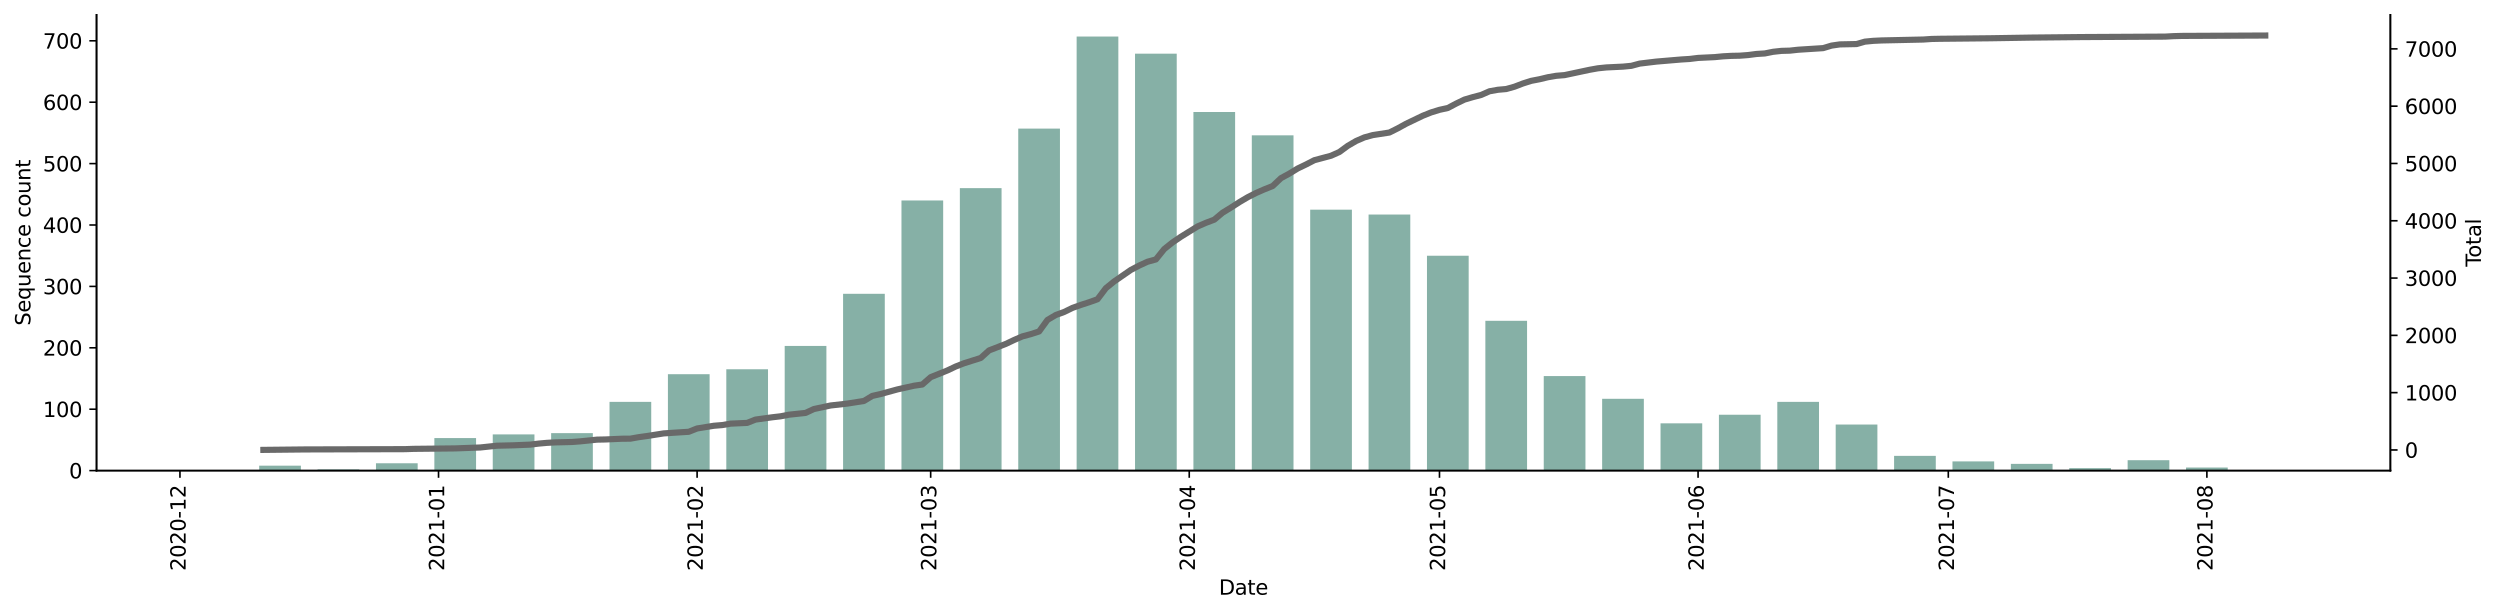 <?xml version="1.0" encoding="utf-8" standalone="no"?>
<!DOCTYPE svg PUBLIC "-//W3C//DTD SVG 1.1//EN"
  "http://www.w3.org/Graphics/SVG/1.1/DTD/svg11.dtd">
<svg height="298.621pt" version="1.1" viewBox="0 0 1216.294 298.621" width="1216.294pt" xmlns="http://www.w3.org/2000/svg" xmlns:xlink="http://www.w3.org/1999/xlink">
 <defs>
  <style type="text/css">*{stroke-linecap:butt;stroke-linejoin:round;}</style>
 </defs>
 <g id="figure_1">
  <g id="patch_1">
   <path d="M 0 298.621 
L 1216.294 298.621 
L 1216.294 0 
L 0 0 
z
" style="fill:#ffffff;"/>
  </g>
  <g id="axes_1">
   <g id="patch_2">
    <path d="M 46.966 228.96 
L 1162.966 228.96 
L 1162.966 7.2 
L 46.966 7.2 
z
" style="fill:#ffffff;"/>
   </g>
   <g id="patch_3">
    <path clip-path="url(#pb51dd58eb3)" d="M 97.693 228.96 
L 117.984 228.96 
L 117.984 228.661 
L 97.693 228.661 
z
" style="fill:#86b0a6;"/>
   </g>
   <g id="patch_4">
    <path clip-path="url(#pb51dd58eb3)" d="M 126.1 228.96 
L 146.391 228.96 
L 146.391 226.57 
L 126.1 226.57 
z
" style="fill:#86b0a6;"/>
   </g>
   <g id="patch_5">
    <path clip-path="url(#pb51dd58eb3)" d="M 154.507 228.96 
L 174.798 228.96 
L 174.798 228.363 
L 154.507 228.363 
z
" style="fill:#86b0a6;"/>
   </g>
   <g id="patch_6">
    <path clip-path="url(#pb51dd58eb3)" d="M 182.915 228.96 
L 203.206 228.96 
L 203.206 225.375 
L 182.915 225.375 
z
" style="fill:#86b0a6;"/>
   </g>
   <g id="patch_7">
    <path clip-path="url(#pb51dd58eb3)" d="M 211.322 228.96 
L 231.613 228.96 
L 231.613 213.127 
L 211.322 213.127 
z
" style="fill:#86b0a6;"/>
   </g>
   <g id="patch_8">
    <path clip-path="url(#pb51dd58eb3)" d="M 239.729 228.96 
L 260.02 228.96 
L 260.02 211.335 
L 239.729 211.335 
z
" style="fill:#86b0a6;"/>
   </g>
   <g id="patch_9">
    <path clip-path="url(#pb51dd58eb3)" d="M 268.137 228.96 
L 288.427 228.96 
L 288.427 210.738 
L 268.137 210.738 
z
" style="fill:#86b0a6;"/>
   </g>
   <g id="patch_10">
    <path clip-path="url(#pb51dd58eb3)" d="M 296.544 228.96 
L 316.835 228.96 
L 316.835 195.503 
L 296.544 195.503 
z
" style="fill:#86b0a6;"/>
   </g>
   <g id="patch_11">
    <path clip-path="url(#pb51dd58eb3)" d="M 324.951 228.96 
L 345.242 228.96 
L 345.242 182.06 
L 324.951 182.06 
z
" style="fill:#86b0a6;"/>
   </g>
   <g id="patch_12">
    <path clip-path="url(#pb51dd58eb3)" d="M 353.358 228.96 
L 373.649 228.96 
L 373.649 179.67 
L 353.358 179.67 
z
" style="fill:#86b0a6;"/>
   </g>
   <g id="patch_13">
    <path clip-path="url(#pb51dd58eb3)" d="M 381.766 228.96 
L 402.057 228.96 
L 402.057 168.318 
L 381.766 168.318 
z
" style="fill:#86b0a6;"/>
   </g>
   <g id="patch_14">
    <path clip-path="url(#pb51dd58eb3)" d="M 410.173 228.96 
L 430.464 228.96 
L 430.464 142.927 
L 410.173 142.927 
z
" style="fill:#86b0a6;"/>
   </g>
   <g id="patch_15">
    <path clip-path="url(#pb51dd58eb3)" d="M 438.58 228.96 
L 458.871 228.96 
L 458.871 97.52 
L 438.58 97.52 
z
" style="fill:#86b0a6;"/>
   </g>
   <g id="patch_16">
    <path clip-path="url(#pb51dd58eb3)" d="M 466.987 228.96 
L 487.278 228.96 
L 487.278 91.546 
L 466.987 91.546 
z
" style="fill:#86b0a6;"/>
   </g>
   <g id="patch_17">
    <path clip-path="url(#pb51dd58eb3)" d="M 495.395 228.96 
L 515.686 228.96 
L 515.686 62.569 
L 495.395 62.569 
z
" style="fill:#86b0a6;"/>
   </g>
   <g id="patch_18">
    <path clip-path="url(#pb51dd58eb3)" d="M 523.802 228.96 
L 544.093 228.96 
L 544.093 17.76 
L 523.802 17.76 
z
" style="fill:#86b0a6;"/>
   </g>
   <g id="patch_19">
    <path clip-path="url(#pb51dd58eb3)" d="M 552.209 228.96 
L 572.5 228.96 
L 572.5 26.124 
L 552.209 26.124 
z
" style="fill:#86b0a6;"/>
   </g>
   <g id="patch_20">
    <path clip-path="url(#pb51dd58eb3)" d="M 580.617 228.96 
L 600.907 228.96 
L 600.907 54.503 
L 580.617 54.503 
z
" style="fill:#86b0a6;"/>
   </g>
   <g id="patch_21">
    <path clip-path="url(#pb51dd58eb3)" d="M 609.024 228.96 
L 629.315 228.96 
L 629.315 65.855 
L 609.024 65.855 
z
" style="fill:#86b0a6;"/>
   </g>
   <g id="patch_22">
    <path clip-path="url(#pb51dd58eb3)" d="M 637.431 228.96 
L 657.722 228.96 
L 657.722 102.001 
L 637.431 102.001 
z
" style="fill:#86b0a6;"/>
   </g>
   <g id="patch_23">
    <path clip-path="url(#pb51dd58eb3)" d="M 665.838 228.96 
L 686.129 228.96 
L 686.129 104.391 
L 665.838 104.391 
z
" style="fill:#86b0a6;"/>
   </g>
   <g id="patch_24">
    <path clip-path="url(#pb51dd58eb3)" d="M 694.246 228.96 
L 714.537 228.96 
L 714.537 124.406 
L 694.246 124.406 
z
" style="fill:#86b0a6;"/>
   </g>
   <g id="patch_25">
    <path clip-path="url(#pb51dd58eb3)" d="M 722.653 228.96 
L 742.944 228.96 
L 742.944 156.071 
L 722.653 156.071 
z
" style="fill:#86b0a6;"/>
   </g>
   <g id="patch_26">
    <path clip-path="url(#pb51dd58eb3)" d="M 751.06 228.96 
L 771.351 228.96 
L 771.351 182.956 
L 751.06 182.956 
z
" style="fill:#86b0a6;"/>
   </g>
   <g id="patch_27">
    <path clip-path="url(#pb51dd58eb3)" d="M 779.467 228.96 
L 799.758 228.96 
L 799.758 194.009 
L 779.467 194.009 
z
" style="fill:#86b0a6;"/>
   </g>
   <g id="patch_28">
    <path clip-path="url(#pb51dd58eb3)" d="M 807.875 228.96 
L 828.166 228.96 
L 828.166 205.958 
L 807.875 205.958 
z
" style="fill:#86b0a6;"/>
   </g>
   <g id="patch_29">
    <path clip-path="url(#pb51dd58eb3)" d="M 836.282 228.96 
L 856.573 228.96 
L 856.573 201.776 
L 836.282 201.776 
z
" style="fill:#86b0a6;"/>
   </g>
   <g id="patch_30">
    <path clip-path="url(#pb51dd58eb3)" d="M 864.689 228.96 
L 884.98 228.96 
L 884.98 195.503 
L 864.689 195.503 
z
" style="fill:#86b0a6;"/>
   </g>
   <g id="patch_31">
    <path clip-path="url(#pb51dd58eb3)" d="M 893.097 228.96 
L 913.387 228.96 
L 913.387 206.555 
L 893.097 206.555 
z
" style="fill:#86b0a6;"/>
   </g>
   <g id="patch_32">
    <path clip-path="url(#pb51dd58eb3)" d="M 921.504 228.96 
L 941.795 228.96 
L 941.795 221.791 
L 921.504 221.791 
z
" style="fill:#86b0a6;"/>
   </g>
   <g id="patch_33">
    <path clip-path="url(#pb51dd58eb3)" d="M 949.911 228.96 
L 970.202 228.96 
L 970.202 224.479 
L 949.911 224.479 
z
" style="fill:#86b0a6;"/>
   </g>
   <g id="patch_34">
    <path clip-path="url(#pb51dd58eb3)" d="M 978.318 228.96 
L 998.609 228.96 
L 998.609 225.674 
L 978.318 225.674 
z
" style="fill:#86b0a6;"/>
   </g>
   <g id="patch_35">
    <path clip-path="url(#pb51dd58eb3)" d="M 1006.726 228.96 
L 1027.017 228.96 
L 1027.017 227.765 
L 1006.726 227.765 
z
" style="fill:#86b0a6;"/>
   </g>
   <g id="patch_36">
    <path clip-path="url(#pb51dd58eb3)" d="M 1035.133 228.96 
L 1055.424 228.96 
L 1055.424 223.882 
L 1035.133 223.882 
z
" style="fill:#86b0a6;"/>
   </g>
   <g id="patch_37">
    <path clip-path="url(#pb51dd58eb3)" d="M 1063.54 228.96 
L 1083.831 228.96 
L 1083.831 227.466 
L 1063.54 227.466 
z
" style="fill:#86b0a6;"/>
   </g>
   <g id="patch_38">
    <path clip-path="url(#pb51dd58eb3)" d="M 1091.947 228.96 
L 1112.238 228.96 
L 1112.238 228.661 
L 1091.947 228.661 
z
" style="fill:#86b0a6;"/>
   </g>
   <g id="matplotlib.axis_1">
    <g id="xtick_1">
     <g id="line2d_1">
      <defs>
       <path d="M 0 0 
L 0 3.5 
" id="m08484fa141" style="stroke:#000000;stroke-width:0.8;"/>
      </defs>
      <g>
       <use style="stroke:#000000;stroke-width:0.8;" x="87.547" xlink:href="#m08484fa141" y="228.96"/>
      </g>
     </g>
     <g id="text_1">
      <!-- 2020-12 -->
      <g transform="translate(90.307 277.743)rotate(-90)scale(0.1 -0.1)">
       <defs>
        <path d="M 1228 531 
L 3431 531 
L 3431 0 
L 469 0 
L 469 531 
Q 828 903 1448 1529 
Q 2069 2156 2228 2338 
Q 2531 2678 2651 2914 
Q 2772 3150 2772 3378 
Q 2772 3750 2511 3984 
Q 2250 4219 1831 4219 
Q 1534 4219 1204 4116 
Q 875 4013 500 3803 
L 500 4441 
Q 881 4594 1212 4672 
Q 1544 4750 1819 4750 
Q 2544 4750 2975 4387 
Q 3406 4025 3406 3419 
Q 3406 3131 3298 2873 
Q 3191 2616 2906 2266 
Q 2828 2175 2409 1742 
Q 1991 1309 1228 531 
z
" id="DejaVuSans-32" transform="scale(0.016)"/>
        <path d="M 2034 4250 
Q 1547 4250 1301 3770 
Q 1056 3291 1056 2328 
Q 1056 1369 1301 889 
Q 1547 409 2034 409 
Q 2525 409 2770 889 
Q 3016 1369 3016 2328 
Q 3016 3291 2770 3770 
Q 2525 4250 2034 4250 
z
M 2034 4750 
Q 2819 4750 3233 4129 
Q 3647 3509 3647 2328 
Q 3647 1150 3233 529 
Q 2819 -91 2034 -91 
Q 1250 -91 836 529 
Q 422 1150 422 2328 
Q 422 3509 836 4129 
Q 1250 4750 2034 4750 
z
" id="DejaVuSans-30" transform="scale(0.016)"/>
        <path d="M 313 2009 
L 1997 2009 
L 1997 1497 
L 313 1497 
L 313 2009 
z
" id="DejaVuSans-2d" transform="scale(0.016)"/>
        <path d="M 794 531 
L 1825 531 
L 1825 4091 
L 703 3866 
L 703 4441 
L 1819 4666 
L 2450 4666 
L 2450 531 
L 3481 531 
L 3481 0 
L 794 0 
L 794 531 
z
" id="DejaVuSans-31" transform="scale(0.016)"/>
       </defs>
       <use xlink:href="#DejaVuSans-32"/>
       <use x="63.623" xlink:href="#DejaVuSans-30"/>
       <use x="127.246" xlink:href="#DejaVuSans-32"/>
       <use x="190.869" xlink:href="#DejaVuSans-30"/>
       <use x="254.492" xlink:href="#DejaVuSans-2d"/>
       <use x="290.576" xlink:href="#DejaVuSans-31"/>
       <use x="354.199" xlink:href="#DejaVuSans-32"/>
      </g>
     </g>
    </g>
    <g id="xtick_2">
     <g id="line2d_2">
      <g>
       <use style="stroke:#000000;stroke-width:0.8;" x="213.351" xlink:href="#m08484fa141" y="228.96"/>
      </g>
     </g>
     <g id="text_2">
      <!-- 2021-01 -->
      <g transform="translate(216.11 277.743)rotate(-90)scale(0.1 -0.1)">
       <use xlink:href="#DejaVuSans-32"/>
       <use x="63.623" xlink:href="#DejaVuSans-30"/>
       <use x="127.246" xlink:href="#DejaVuSans-32"/>
       <use x="190.869" xlink:href="#DejaVuSans-31"/>
       <use x="254.492" xlink:href="#DejaVuSans-2d"/>
       <use x="290.576" xlink:href="#DejaVuSans-30"/>
       <use x="354.199" xlink:href="#DejaVuSans-31"/>
      </g>
     </g>
    </g>
    <g id="xtick_3">
     <g id="line2d_3">
      <g>
       <use style="stroke:#000000;stroke-width:0.8;" x="339.155" xlink:href="#m08484fa141" y="228.96"/>
      </g>
     </g>
     <g id="text_3">
      <!-- 2021-02 -->
      <g transform="translate(341.914 277.743)rotate(-90)scale(0.1 -0.1)">
       <use xlink:href="#DejaVuSans-32"/>
       <use x="63.623" xlink:href="#DejaVuSans-30"/>
       <use x="127.246" xlink:href="#DejaVuSans-32"/>
       <use x="190.869" xlink:href="#DejaVuSans-31"/>
       <use x="254.492" xlink:href="#DejaVuSans-2d"/>
       <use x="290.576" xlink:href="#DejaVuSans-30"/>
       <use x="354.199" xlink:href="#DejaVuSans-32"/>
      </g>
     </g>
    </g>
    <g id="xtick_4">
     <g id="line2d_4">
      <g>
       <use style="stroke:#000000;stroke-width:0.8;" x="452.784" xlink:href="#m08484fa141" y="228.96"/>
      </g>
     </g>
     <g id="text_4">
      <!-- 2021-03 -->
      <g transform="translate(455.543 277.743)rotate(-90)scale(0.1 -0.1)">
       <defs>
        <path d="M 2597 2516 
Q 3050 2419 3304 2112 
Q 3559 1806 3559 1356 
Q 3559 666 3084 287 
Q 2609 -91 1734 -91 
Q 1441 -91 1130 -33 
Q 819 25 488 141 
L 488 750 
Q 750 597 1062 519 
Q 1375 441 1716 441 
Q 2309 441 2620 675 
Q 2931 909 2931 1356 
Q 2931 1769 2642 2001 
Q 2353 2234 1838 2234 
L 1294 2234 
L 1294 2753 
L 1863 2753 
Q 2328 2753 2575 2939 
Q 2822 3125 2822 3475 
Q 2822 3834 2567 4026 
Q 2313 4219 1838 4219 
Q 1578 4219 1281 4162 
Q 984 4106 628 3988 
L 628 4550 
Q 988 4650 1302 4700 
Q 1616 4750 1894 4750 
Q 2613 4750 3031 4423 
Q 3450 4097 3450 3541 
Q 3450 3153 3228 2886 
Q 3006 2619 2597 2516 
z
" id="DejaVuSans-33" transform="scale(0.016)"/>
       </defs>
       <use xlink:href="#DejaVuSans-32"/>
       <use x="63.623" xlink:href="#DejaVuSans-30"/>
       <use x="127.246" xlink:href="#DejaVuSans-32"/>
       <use x="190.869" xlink:href="#DejaVuSans-31"/>
       <use x="254.492" xlink:href="#DejaVuSans-2d"/>
       <use x="290.576" xlink:href="#DejaVuSans-30"/>
       <use x="354.199" xlink:href="#DejaVuSans-33"/>
      </g>
     </g>
    </g>
    <g id="xtick_5">
     <g id="line2d_5">
      <g>
       <use style="stroke:#000000;stroke-width:0.8;" x="578.587" xlink:href="#m08484fa141" y="228.96"/>
      </g>
     </g>
     <g id="text_5">
      <!-- 2021-04 -->
      <g transform="translate(581.347 277.743)rotate(-90)scale(0.1 -0.1)">
       <defs>
        <path d="M 2419 4116 
L 825 1625 
L 2419 1625 
L 2419 4116 
z
M 2253 4666 
L 3047 4666 
L 3047 1625 
L 3713 1625 
L 3713 1100 
L 3047 1100 
L 3047 0 
L 2419 0 
L 2419 1100 
L 313 1100 
L 313 1709 
L 2253 4666 
z
" id="DejaVuSans-34" transform="scale(0.016)"/>
       </defs>
       <use xlink:href="#DejaVuSans-32"/>
       <use x="63.623" xlink:href="#DejaVuSans-30"/>
       <use x="127.246" xlink:href="#DejaVuSans-32"/>
       <use x="190.869" xlink:href="#DejaVuSans-31"/>
       <use x="254.492" xlink:href="#DejaVuSans-2d"/>
       <use x="290.576" xlink:href="#DejaVuSans-30"/>
       <use x="354.199" xlink:href="#DejaVuSans-34"/>
      </g>
     </g>
    </g>
    <g id="xtick_6">
     <g id="line2d_6">
      <g>
       <use style="stroke:#000000;stroke-width:0.8;" x="700.333" xlink:href="#m08484fa141" y="228.96"/>
      </g>
     </g>
     <g id="text_6">
      <!-- 2021-05 -->
      <g transform="translate(703.092 277.743)rotate(-90)scale(0.1 -0.1)">
       <defs>
        <path d="M 691 4666 
L 3169 4666 
L 3169 4134 
L 1269 4134 
L 1269 2991 
Q 1406 3038 1543 3061 
Q 1681 3084 1819 3084 
Q 2600 3084 3056 2656 
Q 3513 2228 3513 1497 
Q 3513 744 3044 326 
Q 2575 -91 1722 -91 
Q 1428 -91 1123 -41 
Q 819 9 494 109 
L 494 744 
Q 775 591 1075 516 
Q 1375 441 1709 441 
Q 2250 441 2565 725 
Q 2881 1009 2881 1497 
Q 2881 1984 2565 2268 
Q 2250 2553 1709 2553 
Q 1456 2553 1204 2497 
Q 953 2441 691 2322 
L 691 4666 
z
" id="DejaVuSans-35" transform="scale(0.016)"/>
       </defs>
       <use xlink:href="#DejaVuSans-32"/>
       <use x="63.623" xlink:href="#DejaVuSans-30"/>
       <use x="127.246" xlink:href="#DejaVuSans-32"/>
       <use x="190.869" xlink:href="#DejaVuSans-31"/>
       <use x="254.492" xlink:href="#DejaVuSans-2d"/>
       <use x="290.576" xlink:href="#DejaVuSans-30"/>
       <use x="354.199" xlink:href="#DejaVuSans-35"/>
      </g>
     </g>
    </g>
    <g id="xtick_7">
     <g id="line2d_7">
      <g>
       <use style="stroke:#000000;stroke-width:0.8;" x="826.137" xlink:href="#m08484fa141" y="228.96"/>
      </g>
     </g>
     <g id="text_7">
      <!-- 2021-06 -->
      <g transform="translate(828.896 277.743)rotate(-90)scale(0.1 -0.1)">
       <defs>
        <path d="M 2113 2584 
Q 1688 2584 1439 2293 
Q 1191 2003 1191 1497 
Q 1191 994 1439 701 
Q 1688 409 2113 409 
Q 2538 409 2786 701 
Q 3034 994 3034 1497 
Q 3034 2003 2786 2293 
Q 2538 2584 2113 2584 
z
M 3366 4563 
L 3366 3988 
Q 3128 4100 2886 4159 
Q 2644 4219 2406 4219 
Q 1781 4219 1451 3797 
Q 1122 3375 1075 2522 
Q 1259 2794 1537 2939 
Q 1816 3084 2150 3084 
Q 2853 3084 3261 2657 
Q 3669 2231 3669 1497 
Q 3669 778 3244 343 
Q 2819 -91 2113 -91 
Q 1303 -91 875 529 
Q 447 1150 447 2328 
Q 447 3434 972 4092 
Q 1497 4750 2381 4750 
Q 2619 4750 2861 4703 
Q 3103 4656 3366 4563 
z
" id="DejaVuSans-36" transform="scale(0.016)"/>
       </defs>
       <use xlink:href="#DejaVuSans-32"/>
       <use x="63.623" xlink:href="#DejaVuSans-30"/>
       <use x="127.246" xlink:href="#DejaVuSans-32"/>
       <use x="190.869" xlink:href="#DejaVuSans-31"/>
       <use x="254.492" xlink:href="#DejaVuSans-2d"/>
       <use x="290.576" xlink:href="#DejaVuSans-30"/>
       <use x="354.199" xlink:href="#DejaVuSans-36"/>
      </g>
     </g>
    </g>
    <g id="xtick_8">
     <g id="line2d_8">
      <g>
       <use style="stroke:#000000;stroke-width:0.8;" x="947.882" xlink:href="#m08484fa141" y="228.96"/>
      </g>
     </g>
     <g id="text_8">
      <!-- 2021-07 -->
      <g transform="translate(950.641 277.743)rotate(-90)scale(0.1 -0.1)">
       <defs>
        <path d="M 525 4666 
L 3525 4666 
L 3525 4397 
L 1831 0 
L 1172 0 
L 2766 4134 
L 525 4134 
L 525 4666 
z
" id="DejaVuSans-37" transform="scale(0.016)"/>
       </defs>
       <use xlink:href="#DejaVuSans-32"/>
       <use x="63.623" xlink:href="#DejaVuSans-30"/>
       <use x="127.246" xlink:href="#DejaVuSans-32"/>
       <use x="190.869" xlink:href="#DejaVuSans-31"/>
       <use x="254.492" xlink:href="#DejaVuSans-2d"/>
       <use x="290.576" xlink:href="#DejaVuSans-30"/>
       <use x="354.199" xlink:href="#DejaVuSans-37"/>
      </g>
     </g>
    </g>
    <g id="xtick_9">
     <g id="line2d_9">
      <g>
       <use style="stroke:#000000;stroke-width:0.8;" x="1073.686" xlink:href="#m08484fa141" y="228.96"/>
      </g>
     </g>
     <g id="text_9">
      <!-- 2021-08 -->
      <g transform="translate(1076.445 277.743)rotate(-90)scale(0.1 -0.1)">
       <defs>
        <path d="M 2034 2216 
Q 1584 2216 1326 1975 
Q 1069 1734 1069 1313 
Q 1069 891 1326 650 
Q 1584 409 2034 409 
Q 2484 409 2743 651 
Q 3003 894 3003 1313 
Q 3003 1734 2745 1975 
Q 2488 2216 2034 2216 
z
M 1403 2484 
Q 997 2584 770 2862 
Q 544 3141 544 3541 
Q 544 4100 942 4425 
Q 1341 4750 2034 4750 
Q 2731 4750 3128 4425 
Q 3525 4100 3525 3541 
Q 3525 3141 3298 2862 
Q 3072 2584 2669 2484 
Q 3125 2378 3379 2068 
Q 3634 1759 3634 1313 
Q 3634 634 3220 271 
Q 2806 -91 2034 -91 
Q 1263 -91 848 271 
Q 434 634 434 1313 
Q 434 1759 690 2068 
Q 947 2378 1403 2484 
z
M 1172 3481 
Q 1172 3119 1398 2916 
Q 1625 2713 2034 2713 
Q 2441 2713 2670 2916 
Q 2900 3119 2900 3481 
Q 2900 3844 2670 4047 
Q 2441 4250 2034 4250 
Q 1625 4250 1398 4047 
Q 1172 3844 1172 3481 
z
" id="DejaVuSans-38" transform="scale(0.016)"/>
       </defs>
       <use xlink:href="#DejaVuSans-32"/>
       <use x="63.623" xlink:href="#DejaVuSans-30"/>
       <use x="127.246" xlink:href="#DejaVuSans-32"/>
       <use x="190.869" xlink:href="#DejaVuSans-31"/>
       <use x="254.492" xlink:href="#DejaVuSans-2d"/>
       <use x="290.576" xlink:href="#DejaVuSans-30"/>
       <use x="354.199" xlink:href="#DejaVuSans-38"/>
      </g>
     </g>
    </g>
    <g id="text_10">
     <!-- Date -->
     <g transform="translate(593.015 289.341)scale(0.1 -0.1)">
      <defs>
       <path d="M 1259 4147 
L 1259 519 
L 2022 519 
Q 2988 519 3436 956 
Q 3884 1394 3884 2338 
Q 3884 3275 3436 3711 
Q 2988 4147 2022 4147 
L 1259 4147 
z
M 628 4666 
L 1925 4666 
Q 3281 4666 3915 4102 
Q 4550 3538 4550 2338 
Q 4550 1131 3912 565 
Q 3275 0 1925 0 
L 628 0 
L 628 4666 
z
" id="DejaVuSans-44" transform="scale(0.016)"/>
       <path d="M 2194 1759 
Q 1497 1759 1228 1600 
Q 959 1441 959 1056 
Q 959 750 1161 570 
Q 1363 391 1709 391 
Q 2188 391 2477 730 
Q 2766 1069 2766 1631 
L 2766 1759 
L 2194 1759 
z
M 3341 1997 
L 3341 0 
L 2766 0 
L 2766 531 
Q 2569 213 2275 61 
Q 1981 -91 1556 -91 
Q 1019 -91 701 211 
Q 384 513 384 1019 
Q 384 1609 779 1909 
Q 1175 2209 1959 2209 
L 2766 2209 
L 2766 2266 
Q 2766 2663 2505 2880 
Q 2244 3097 1772 3097 
Q 1472 3097 1187 3025 
Q 903 2953 641 2809 
L 641 3341 
Q 956 3463 1253 3523 
Q 1550 3584 1831 3584 
Q 2591 3584 2966 3190 
Q 3341 2797 3341 1997 
z
" id="DejaVuSans-61" transform="scale(0.016)"/>
       <path d="M 1172 4494 
L 1172 3500 
L 2356 3500 
L 2356 3053 
L 1172 3053 
L 1172 1153 
Q 1172 725 1289 603 
Q 1406 481 1766 481 
L 2356 481 
L 2356 0 
L 1766 0 
Q 1100 0 847 248 
Q 594 497 594 1153 
L 594 3053 
L 172 3053 
L 172 3500 
L 594 3500 
L 594 4494 
L 1172 4494 
z
" id="DejaVuSans-74" transform="scale(0.016)"/>
       <path d="M 3597 1894 
L 3597 1613 
L 953 1613 
Q 991 1019 1311 708 
Q 1631 397 2203 397 
Q 2534 397 2845 478 
Q 3156 559 3463 722 
L 3463 178 
Q 3153 47 2828 -22 
Q 2503 -91 2169 -91 
Q 1331 -91 842 396 
Q 353 884 353 1716 
Q 353 2575 817 3079 
Q 1281 3584 2069 3584 
Q 2775 3584 3186 3129 
Q 3597 2675 3597 1894 
z
M 3022 2063 
Q 3016 2534 2758 2815 
Q 2500 3097 2075 3097 
Q 1594 3097 1305 2825 
Q 1016 2553 972 2059 
L 3022 2063 
z
" id="DejaVuSans-65" transform="scale(0.016)"/>
      </defs>
      <use xlink:href="#DejaVuSans-44"/>
      <use x="77.002" xlink:href="#DejaVuSans-61"/>
      <use x="138.281" xlink:href="#DejaVuSans-74"/>
      <use x="177.49" xlink:href="#DejaVuSans-65"/>
     </g>
    </g>
   </g>
   <g id="matplotlib.axis_2">
    <g id="ytick_1">
     <g id="line2d_10">
      <defs>
       <path d="M 0 0 
L -3.5 0 
" id="mc2e0ab2b22" style="stroke:#000000;stroke-width:0.8;"/>
      </defs>
      <g>
       <use style="stroke:#000000;stroke-width:0.8;" x="46.966" xlink:href="#mc2e0ab2b22" y="228.96"/>
      </g>
     </g>
     <g id="text_11">
      <!-- 0 -->
      <g transform="translate(33.603 232.759)scale(0.1 -0.1)">
       <use xlink:href="#DejaVuSans-30"/>
      </g>
     </g>
    </g>
    <g id="ytick_2">
     <g id="line2d_11">
      <g>
       <use style="stroke:#000000;stroke-width:0.8;" x="46.966" xlink:href="#mc2e0ab2b22" y="199.087"/>
      </g>
     </g>
     <g id="text_12">
      <!-- 100 -->
      <g transform="translate(20.878 202.887)scale(0.1 -0.1)">
       <use xlink:href="#DejaVuSans-31"/>
       <use x="63.623" xlink:href="#DejaVuSans-30"/>
       <use x="127.246" xlink:href="#DejaVuSans-30"/>
      </g>
     </g>
    </g>
    <g id="ytick_3">
     <g id="line2d_12">
      <g>
       <use style="stroke:#000000;stroke-width:0.8;" x="46.966" xlink:href="#mc2e0ab2b22" y="169.215"/>
      </g>
     </g>
     <g id="text_13">
      <!-- 200 -->
      <g transform="translate(20.878 173.014)scale(0.1 -0.1)">
       <use xlink:href="#DejaVuSans-32"/>
       <use x="63.623" xlink:href="#DejaVuSans-30"/>
       <use x="127.246" xlink:href="#DejaVuSans-30"/>
      </g>
     </g>
    </g>
    <g id="ytick_4">
     <g id="line2d_13">
      <g>
       <use style="stroke:#000000;stroke-width:0.8;" x="46.966" xlink:href="#mc2e0ab2b22" y="139.342"/>
      </g>
     </g>
     <g id="text_14">
      <!-- 300 -->
      <g transform="translate(20.878 143.141)scale(0.1 -0.1)">
       <use xlink:href="#DejaVuSans-33"/>
       <use x="63.623" xlink:href="#DejaVuSans-30"/>
       <use x="127.246" xlink:href="#DejaVuSans-30"/>
      </g>
     </g>
    </g>
    <g id="ytick_5">
     <g id="line2d_14">
      <g>
       <use style="stroke:#000000;stroke-width:0.8;" x="46.966" xlink:href="#mc2e0ab2b22" y="109.469"/>
      </g>
     </g>
     <g id="text_15">
      <!-- 400 -->
      <g transform="translate(20.878 113.268)scale(0.1 -0.1)">
       <use xlink:href="#DejaVuSans-34"/>
       <use x="63.623" xlink:href="#DejaVuSans-30"/>
       <use x="127.246" xlink:href="#DejaVuSans-30"/>
      </g>
     </g>
    </g>
    <g id="ytick_6">
     <g id="line2d_15">
      <g>
       <use style="stroke:#000000;stroke-width:0.8;" x="46.966" xlink:href="#mc2e0ab2b22" y="79.596"/>
      </g>
     </g>
     <g id="text_16">
      <!-- 500 -->
      <g transform="translate(20.878 83.396)scale(0.1 -0.1)">
       <use xlink:href="#DejaVuSans-35"/>
       <use x="63.623" xlink:href="#DejaVuSans-30"/>
       <use x="127.246" xlink:href="#DejaVuSans-30"/>
      </g>
     </g>
    </g>
    <g id="ytick_7">
     <g id="line2d_16">
      <g>
       <use style="stroke:#000000;stroke-width:0.8;" x="46.966" xlink:href="#mc2e0ab2b22" y="49.724"/>
      </g>
     </g>
     <g id="text_17">
      <!-- 600 -->
      <g transform="translate(20.878 53.523)scale(0.1 -0.1)">
       <use xlink:href="#DejaVuSans-36"/>
       <use x="63.623" xlink:href="#DejaVuSans-30"/>
       <use x="127.246" xlink:href="#DejaVuSans-30"/>
      </g>
     </g>
    </g>
    <g id="ytick_8">
     <g id="line2d_17">
      <g>
       <use style="stroke:#000000;stroke-width:0.8;" x="46.966" xlink:href="#mc2e0ab2b22" y="19.851"/>
      </g>
     </g>
     <g id="text_18">
      <!-- 700 -->
      <g transform="translate(20.878 23.65)scale(0.1 -0.1)">
       <use xlink:href="#DejaVuSans-37"/>
       <use x="63.623" xlink:href="#DejaVuSans-30"/>
       <use x="127.246" xlink:href="#DejaVuSans-30"/>
      </g>
     </g>
    </g>
    <g id="text_19">
     <!-- Sequence count -->
     <g transform="translate(14.798 158.44)rotate(-90)scale(0.1 -0.1)">
      <defs>
       <path d="M 3425 4513 
L 3425 3897 
Q 3066 4069 2747 4153 
Q 2428 4238 2131 4238 
Q 1616 4238 1336 4038 
Q 1056 3838 1056 3469 
Q 1056 3159 1242 3001 
Q 1428 2844 1947 2747 
L 2328 2669 
Q 3034 2534 3370 2195 
Q 3706 1856 3706 1288 
Q 3706 609 3251 259 
Q 2797 -91 1919 -91 
Q 1588 -91 1214 -16 
Q 841 59 441 206 
L 441 856 
Q 825 641 1194 531 
Q 1563 422 1919 422 
Q 2459 422 2753 634 
Q 3047 847 3047 1241 
Q 3047 1584 2836 1778 
Q 2625 1972 2144 2069 
L 1759 2144 
Q 1053 2284 737 2584 
Q 422 2884 422 3419 
Q 422 4038 858 4394 
Q 1294 4750 2059 4750 
Q 2388 4750 2728 4690 
Q 3069 4631 3425 4513 
z
" id="DejaVuSans-53" transform="scale(0.016)"/>
       <path d="M 947 1747 
Q 947 1113 1208 752 
Q 1469 391 1925 391 
Q 2381 391 2643 752 
Q 2906 1113 2906 1747 
Q 2906 2381 2643 2742 
Q 2381 3103 1925 3103 
Q 1469 3103 1208 2742 
Q 947 2381 947 1747 
z
M 2906 525 
Q 2725 213 2448 61 
Q 2172 -91 1784 -91 
Q 1150 -91 751 415 
Q 353 922 353 1747 
Q 353 2572 751 3078 
Q 1150 3584 1784 3584 
Q 2172 3584 2448 3432 
Q 2725 3281 2906 2969 
L 2906 3500 
L 3481 3500 
L 3481 -1331 
L 2906 -1331 
L 2906 525 
z
" id="DejaVuSans-71" transform="scale(0.016)"/>
       <path d="M 544 1381 
L 544 3500 
L 1119 3500 
L 1119 1403 
Q 1119 906 1312 657 
Q 1506 409 1894 409 
Q 2359 409 2629 706 
Q 2900 1003 2900 1516 
L 2900 3500 
L 3475 3500 
L 3475 0 
L 2900 0 
L 2900 538 
Q 2691 219 2414 64 
Q 2138 -91 1772 -91 
Q 1169 -91 856 284 
Q 544 659 544 1381 
z
M 1991 3584 
L 1991 3584 
z
" id="DejaVuSans-75" transform="scale(0.016)"/>
       <path d="M 3513 2113 
L 3513 0 
L 2938 0 
L 2938 2094 
Q 2938 2591 2744 2837 
Q 2550 3084 2163 3084 
Q 1697 3084 1428 2787 
Q 1159 2491 1159 1978 
L 1159 0 
L 581 0 
L 581 3500 
L 1159 3500 
L 1159 2956 
Q 1366 3272 1645 3428 
Q 1925 3584 2291 3584 
Q 2894 3584 3203 3211 
Q 3513 2838 3513 2113 
z
" id="DejaVuSans-6e" transform="scale(0.016)"/>
       <path d="M 3122 3366 
L 3122 2828 
Q 2878 2963 2633 3030 
Q 2388 3097 2138 3097 
Q 1578 3097 1268 2742 
Q 959 2388 959 1747 
Q 959 1106 1268 751 
Q 1578 397 2138 397 
Q 2388 397 2633 464 
Q 2878 531 3122 666 
L 3122 134 
Q 2881 22 2623 -34 
Q 2366 -91 2075 -91 
Q 1284 -91 818 406 
Q 353 903 353 1747 
Q 353 2603 823 3093 
Q 1294 3584 2113 3584 
Q 2378 3584 2631 3529 
Q 2884 3475 3122 3366 
z
" id="DejaVuSans-63" transform="scale(0.016)"/>
       <path id="DejaVuSans-20" transform="scale(0.016)"/>
       <path d="M 1959 3097 
Q 1497 3097 1228 2736 
Q 959 2375 959 1747 
Q 959 1119 1226 758 
Q 1494 397 1959 397 
Q 2419 397 2687 759 
Q 2956 1122 2956 1747 
Q 2956 2369 2687 2733 
Q 2419 3097 1959 3097 
z
M 1959 3584 
Q 2709 3584 3137 3096 
Q 3566 2609 3566 1747 
Q 3566 888 3137 398 
Q 2709 -91 1959 -91 
Q 1206 -91 779 398 
Q 353 888 353 1747 
Q 353 2609 779 3096 
Q 1206 3584 1959 3584 
z
" id="DejaVuSans-6f" transform="scale(0.016)"/>
      </defs>
      <use xlink:href="#DejaVuSans-53"/>
      <use x="63.477" xlink:href="#DejaVuSans-65"/>
      <use x="125" xlink:href="#DejaVuSans-71"/>
      <use x="188.477" xlink:href="#DejaVuSans-75"/>
      <use x="251.855" xlink:href="#DejaVuSans-65"/>
      <use x="313.379" xlink:href="#DejaVuSans-6e"/>
      <use x="376.758" xlink:href="#DejaVuSans-63"/>
      <use x="431.738" xlink:href="#DejaVuSans-65"/>
      <use x="493.262" xlink:href="#DejaVuSans-20"/>
      <use x="525.049" xlink:href="#DejaVuSans-63"/>
      <use x="580.029" xlink:href="#DejaVuSans-6f"/>
      <use x="641.211" xlink:href="#DejaVuSans-75"/>
      <use x="704.59" xlink:href="#DejaVuSans-6e"/>
      <use x="767.969" xlink:href="#DejaVuSans-74"/>
     </g>
    </g>
   </g>
   <g id="patch_39">
    <path d="M 46.966 228.96 
L 46.966 7.2 
" style="fill:none;stroke:#000000;stroke-linecap:square;stroke-linejoin:miter;stroke-width:0.8;"/>
   </g>
   <g id="patch_40">
    <path d="M 1162.966 228.96 
L 1162.966 7.2 
" style="fill:none;stroke:#000000;stroke-linecap:square;stroke-linejoin:miter;stroke-width:0.8;"/>
   </g>
   <g id="patch_41">
    <path d="M 46.966 228.96 
L 1162.966 228.96 
" style="fill:none;stroke:#000000;stroke-linecap:square;stroke-linejoin:miter;stroke-width:0.8;"/>
   </g>
  </g>
  <g id="axes_2">
   <g id="matplotlib.axis_3">
    <g id="ytick_9">
     <g id="line2d_18">
      <defs>
       <path d="M 0 0 
L 3.5 0 
" id="mfcb52c9324" style="stroke:#000000;stroke-width:0.8;"/>
      </defs>
      <g>
       <use style="stroke:#000000;stroke-width:0.8;" x="1162.966" xlink:href="#mfcb52c9324" y="218.908"/>
      </g>
     </g>
     <g id="text_20">
      <!-- 0 -->
      <g transform="translate(1169.966 222.707)scale(0.1 -0.1)">
       <use xlink:href="#DejaVuSans-30"/>
      </g>
     </g>
    </g>
    <g id="ytick_10">
     <g id="line2d_19">
      <g>
       <use style="stroke:#000000;stroke-width:0.8;" x="1162.966" xlink:href="#mfcb52c9324" y="191.032"/>
      </g>
     </g>
     <g id="text_21">
      <!-- 1000 -->
      <g transform="translate(1169.966 194.831)scale(0.1 -0.1)">
       <use xlink:href="#DejaVuSans-31"/>
       <use x="63.623" xlink:href="#DejaVuSans-30"/>
       <use x="127.246" xlink:href="#DejaVuSans-30"/>
       <use x="190.869" xlink:href="#DejaVuSans-30"/>
      </g>
     </g>
    </g>
    <g id="ytick_11">
     <g id="line2d_20">
      <g>
       <use style="stroke:#000000;stroke-width:0.8;" x="1162.966" xlink:href="#mfcb52c9324" y="163.156"/>
      </g>
     </g>
     <g id="text_22">
      <!-- 2000 -->
      <g transform="translate(1169.966 166.955)scale(0.1 -0.1)">
       <use xlink:href="#DejaVuSans-32"/>
       <use x="63.623" xlink:href="#DejaVuSans-30"/>
       <use x="127.246" xlink:href="#DejaVuSans-30"/>
       <use x="190.869" xlink:href="#DejaVuSans-30"/>
      </g>
     </g>
    </g>
    <g id="ytick_12">
     <g id="line2d_21">
      <g>
       <use style="stroke:#000000;stroke-width:0.8;" x="1162.966" xlink:href="#mfcb52c9324" y="135.28"/>
      </g>
     </g>
     <g id="text_23">
      <!-- 3000 -->
      <g transform="translate(1169.966 139.079)scale(0.1 -0.1)">
       <use xlink:href="#DejaVuSans-33"/>
       <use x="63.623" xlink:href="#DejaVuSans-30"/>
       <use x="127.246" xlink:href="#DejaVuSans-30"/>
       <use x="190.869" xlink:href="#DejaVuSans-30"/>
      </g>
     </g>
    </g>
    <g id="ytick_13">
     <g id="line2d_22">
      <g>
       <use style="stroke:#000000;stroke-width:0.8;" x="1162.966" xlink:href="#mfcb52c9324" y="107.403"/>
      </g>
     </g>
     <g id="text_24">
      <!-- 4000 -->
      <g transform="translate(1169.966 111.203)scale(0.1 -0.1)">
       <use xlink:href="#DejaVuSans-34"/>
       <use x="63.623" xlink:href="#DejaVuSans-30"/>
       <use x="127.246" xlink:href="#DejaVuSans-30"/>
       <use x="190.869" xlink:href="#DejaVuSans-30"/>
      </g>
     </g>
    </g>
    <g id="ytick_14">
     <g id="line2d_23">
      <g>
       <use style="stroke:#000000;stroke-width:0.8;" x="1162.966" xlink:href="#mfcb52c9324" y="79.527"/>
      </g>
     </g>
     <g id="text_25">
      <!-- 5000 -->
      <g transform="translate(1169.966 83.327)scale(0.1 -0.1)">
       <use xlink:href="#DejaVuSans-35"/>
       <use x="63.623" xlink:href="#DejaVuSans-30"/>
       <use x="127.246" xlink:href="#DejaVuSans-30"/>
       <use x="190.869" xlink:href="#DejaVuSans-30"/>
      </g>
     </g>
    </g>
    <g id="ytick_15">
     <g id="line2d_24">
      <g>
       <use style="stroke:#000000;stroke-width:0.8;" x="1162.966" xlink:href="#mfcb52c9324" y="51.651"/>
      </g>
     </g>
     <g id="text_26">
      <!-- 6000 -->
      <g transform="translate(1169.966 55.45)scale(0.1 -0.1)">
       <use xlink:href="#DejaVuSans-36"/>
       <use x="63.623" xlink:href="#DejaVuSans-30"/>
       <use x="127.246" xlink:href="#DejaVuSans-30"/>
       <use x="190.869" xlink:href="#DejaVuSans-30"/>
      </g>
     </g>
    </g>
    <g id="ytick_16">
     <g id="line2d_25">
      <g>
       <use style="stroke:#000000;stroke-width:0.8;" x="1162.966" xlink:href="#mfcb52c9324" y="23.775"/>
      </g>
     </g>
     <g id="text_27">
      <!-- 7000 -->
      <g transform="translate(1169.966 27.574)scale(0.1 -0.1)">
       <use xlink:href="#DejaVuSans-37"/>
       <use x="63.623" xlink:href="#DejaVuSans-30"/>
       <use x="127.246" xlink:href="#DejaVuSans-30"/>
       <use x="190.869" xlink:href="#DejaVuSans-30"/>
      </g>
     </g>
    </g>
    <g id="text_28">
     <!-- Total -->
     <g transform="translate(1207.014 129.757)rotate(-90)scale(0.1 -0.1)">
      <defs>
       <path d="M -19 4666 
L 3928 4666 
L 3928 4134 
L 2272 4134 
L 2272 0 
L 1638 0 
L 1638 4134 
L -19 4134 
L -19 4666 
z
" id="DejaVuSans-54" transform="scale(0.016)"/>
       <path d="M 603 4863 
L 1178 4863 
L 1178 0 
L 603 0 
L 603 4863 
z
" id="DejaVuSans-6c" transform="scale(0.016)"/>
      </defs>
      <use xlink:href="#DejaVuSans-54"/>
      <use x="44.084" xlink:href="#DejaVuSans-6f"/>
      <use x="105.266" xlink:href="#DejaVuSans-74"/>
      <use x="144.475" xlink:href="#DejaVuSans-61"/>
      <use x="205.754" xlink:href="#DejaVuSans-6c"/>
     </g>
    </g>
   </g>
   <g id="line2d_26">
    <path clip-path="url(#pb51dd58eb3)" d="M 128.129 218.88 
L 148.42 218.657 
L 197.118 218.518 
L 201.177 218.378 
L 221.467 218.155 
L 233.642 217.709 
L 241.758 216.845 
L 249.875 216.65 
L 257.991 216.315 
L 262.049 215.814 
L 266.107 215.451 
L 270.166 215.228 
L 278.282 215.033 
L 282.34 214.726 
L 290.457 213.89 
L 294.515 213.807 
L 302.631 213.444 
L 306.689 213.416 
L 310.747 212.692 
L 314.806 212.134 
L 322.922 210.852 
L 331.038 210.322 
L 335.097 210.071 
L 339.155 208.454 
L 347.271 207.144 
L 351.329 206.81 
L 355.387 206.113 
L 363.504 205.75 
L 367.562 204.134 
L 375.678 203.018 
L 379.737 202.545 
L 383.795 201.764 
L 391.911 200.9 
L 395.969 199.004 
L 404.086 197.276 
L 412.202 196.356 
L 420.318 195.074 
L 424.377 192.621 
L 428.435 191.701 
L 436.551 189.471 
L 444.667 187.659 
L 448.726 187.073 
L 452.784 183.505 
L 460.9 180.244 
L 464.958 178.32 
L 469.017 176.731 
L 477.133 174.167 
L 481.191 170.487 
L 489.307 167.337 
L 493.366 165.414 
L 497.424 163.657 
L 501.482 162.57 
L 505.54 161.26 
L 509.598 155.657 
L 513.657 153.26 
L 517.715 151.782 
L 521.773 149.803 
L 525.831 148.353 
L 529.889 147.043 
L 533.947 145.594 
L 538.006 140.214 
L 542.064 136.924 
L 550.18 131.321 
L 554.238 129.203 
L 558.297 127.335 
L 562.355 126.22 
L 566.413 121.174 
L 570.471 117.941 
L 574.529 115.181 
L 582.646 110.163 
L 586.704 108.407 
L 590.762 106.874 
L 594.82 103.473 
L 598.878 100.992 
L 602.937 98.372 
L 606.995 95.974 
L 611.053 93.911 
L 615.111 92.127 
L 619.169 90.511 
L 623.227 86.664 
L 627.286 84.461 
L 631.344 81.98 
L 635.402 80.029 
L 639.46 77.938 
L 647.577 75.764 
L 651.635 73.952 
L 655.693 70.969 
L 659.751 68.6 
L 663.809 66.844 
L 667.867 65.729 
L 675.984 64.474 
L 680.042 62.439 
L 684.1 60.209 
L 692.217 56.307 
L 696.275 54.69 
L 700.333 53.435 
L 704.391 52.543 
L 708.449 50.397 
L 712.507 48.445 
L 716.566 47.247 
L 720.624 46.188 
L 724.682 44.403 
L 728.74 43.679 
L 732.798 43.316 
L 736.857 42.173 
L 740.915 40.612 
L 744.973 39.33 
L 749.031 38.549 
L 753.089 37.574 
L 757.147 36.877 
L 761.206 36.542 
L 773.38 33.95 
L 777.438 33.225 
L 781.497 32.807 
L 789.613 32.417 
L 793.671 32.026 
L 797.729 30.939 
L 805.846 29.964 
L 818.02 28.932 
L 822.078 28.681 
L 826.137 28.18 
L 834.253 27.789 
L 838.311 27.399 
L 842.369 27.176 
L 846.427 27.092 
L 850.486 26.786 
L 854.544 26.256 
L 858.602 26.005 
L 862.66 25.197 
L 866.718 24.751 
L 870.777 24.639 
L 874.835 24.193 
L 887.009 23.413 
L 891.067 22.186 
L 895.126 21.601 
L 903.242 21.434 
L 907.3 20.263 
L 911.358 19.872 
L 915.417 19.677 
L 935.707 19.231 
L 939.766 18.953 
L 943.824 18.869 
L 968.173 18.618 
L 988.464 18.284 
L 1012.813 18.033 
L 1053.395 17.81 
L 1057.453 17.587 
L 1061.511 17.475 
L 1102.093 17.28 
L 1102.093 17.28 
" style="fill:none;stroke:#696969;stroke-linecap:square;stroke-width:3;"/>
   </g>
   <g id="patch_42">
    <path d="M 46.966 228.96 
L 46.966 7.2 
" style="fill:none;stroke:#000000;stroke-linecap:square;stroke-linejoin:miter;stroke-width:0.8;"/>
   </g>
   <g id="patch_43">
    <path d="M 1162.966 228.96 
L 1162.966 7.2 
" style="fill:none;stroke:#000000;stroke-linecap:square;stroke-linejoin:miter;stroke-width:0.8;"/>
   </g>
   <g id="patch_44">
    <path d="M 46.966 228.96 
L 1162.966 228.96 
" style="fill:none;stroke:#000000;stroke-linecap:square;stroke-linejoin:miter;stroke-width:0.8;"/>
   </g>
  </g>
 </g>
 <defs>
  <clipPath id="pb51dd58eb3">
   <rect height="221.76" width="1116" x="46.966" y="7.2"/>
  </clipPath>
 </defs>
</svg>
